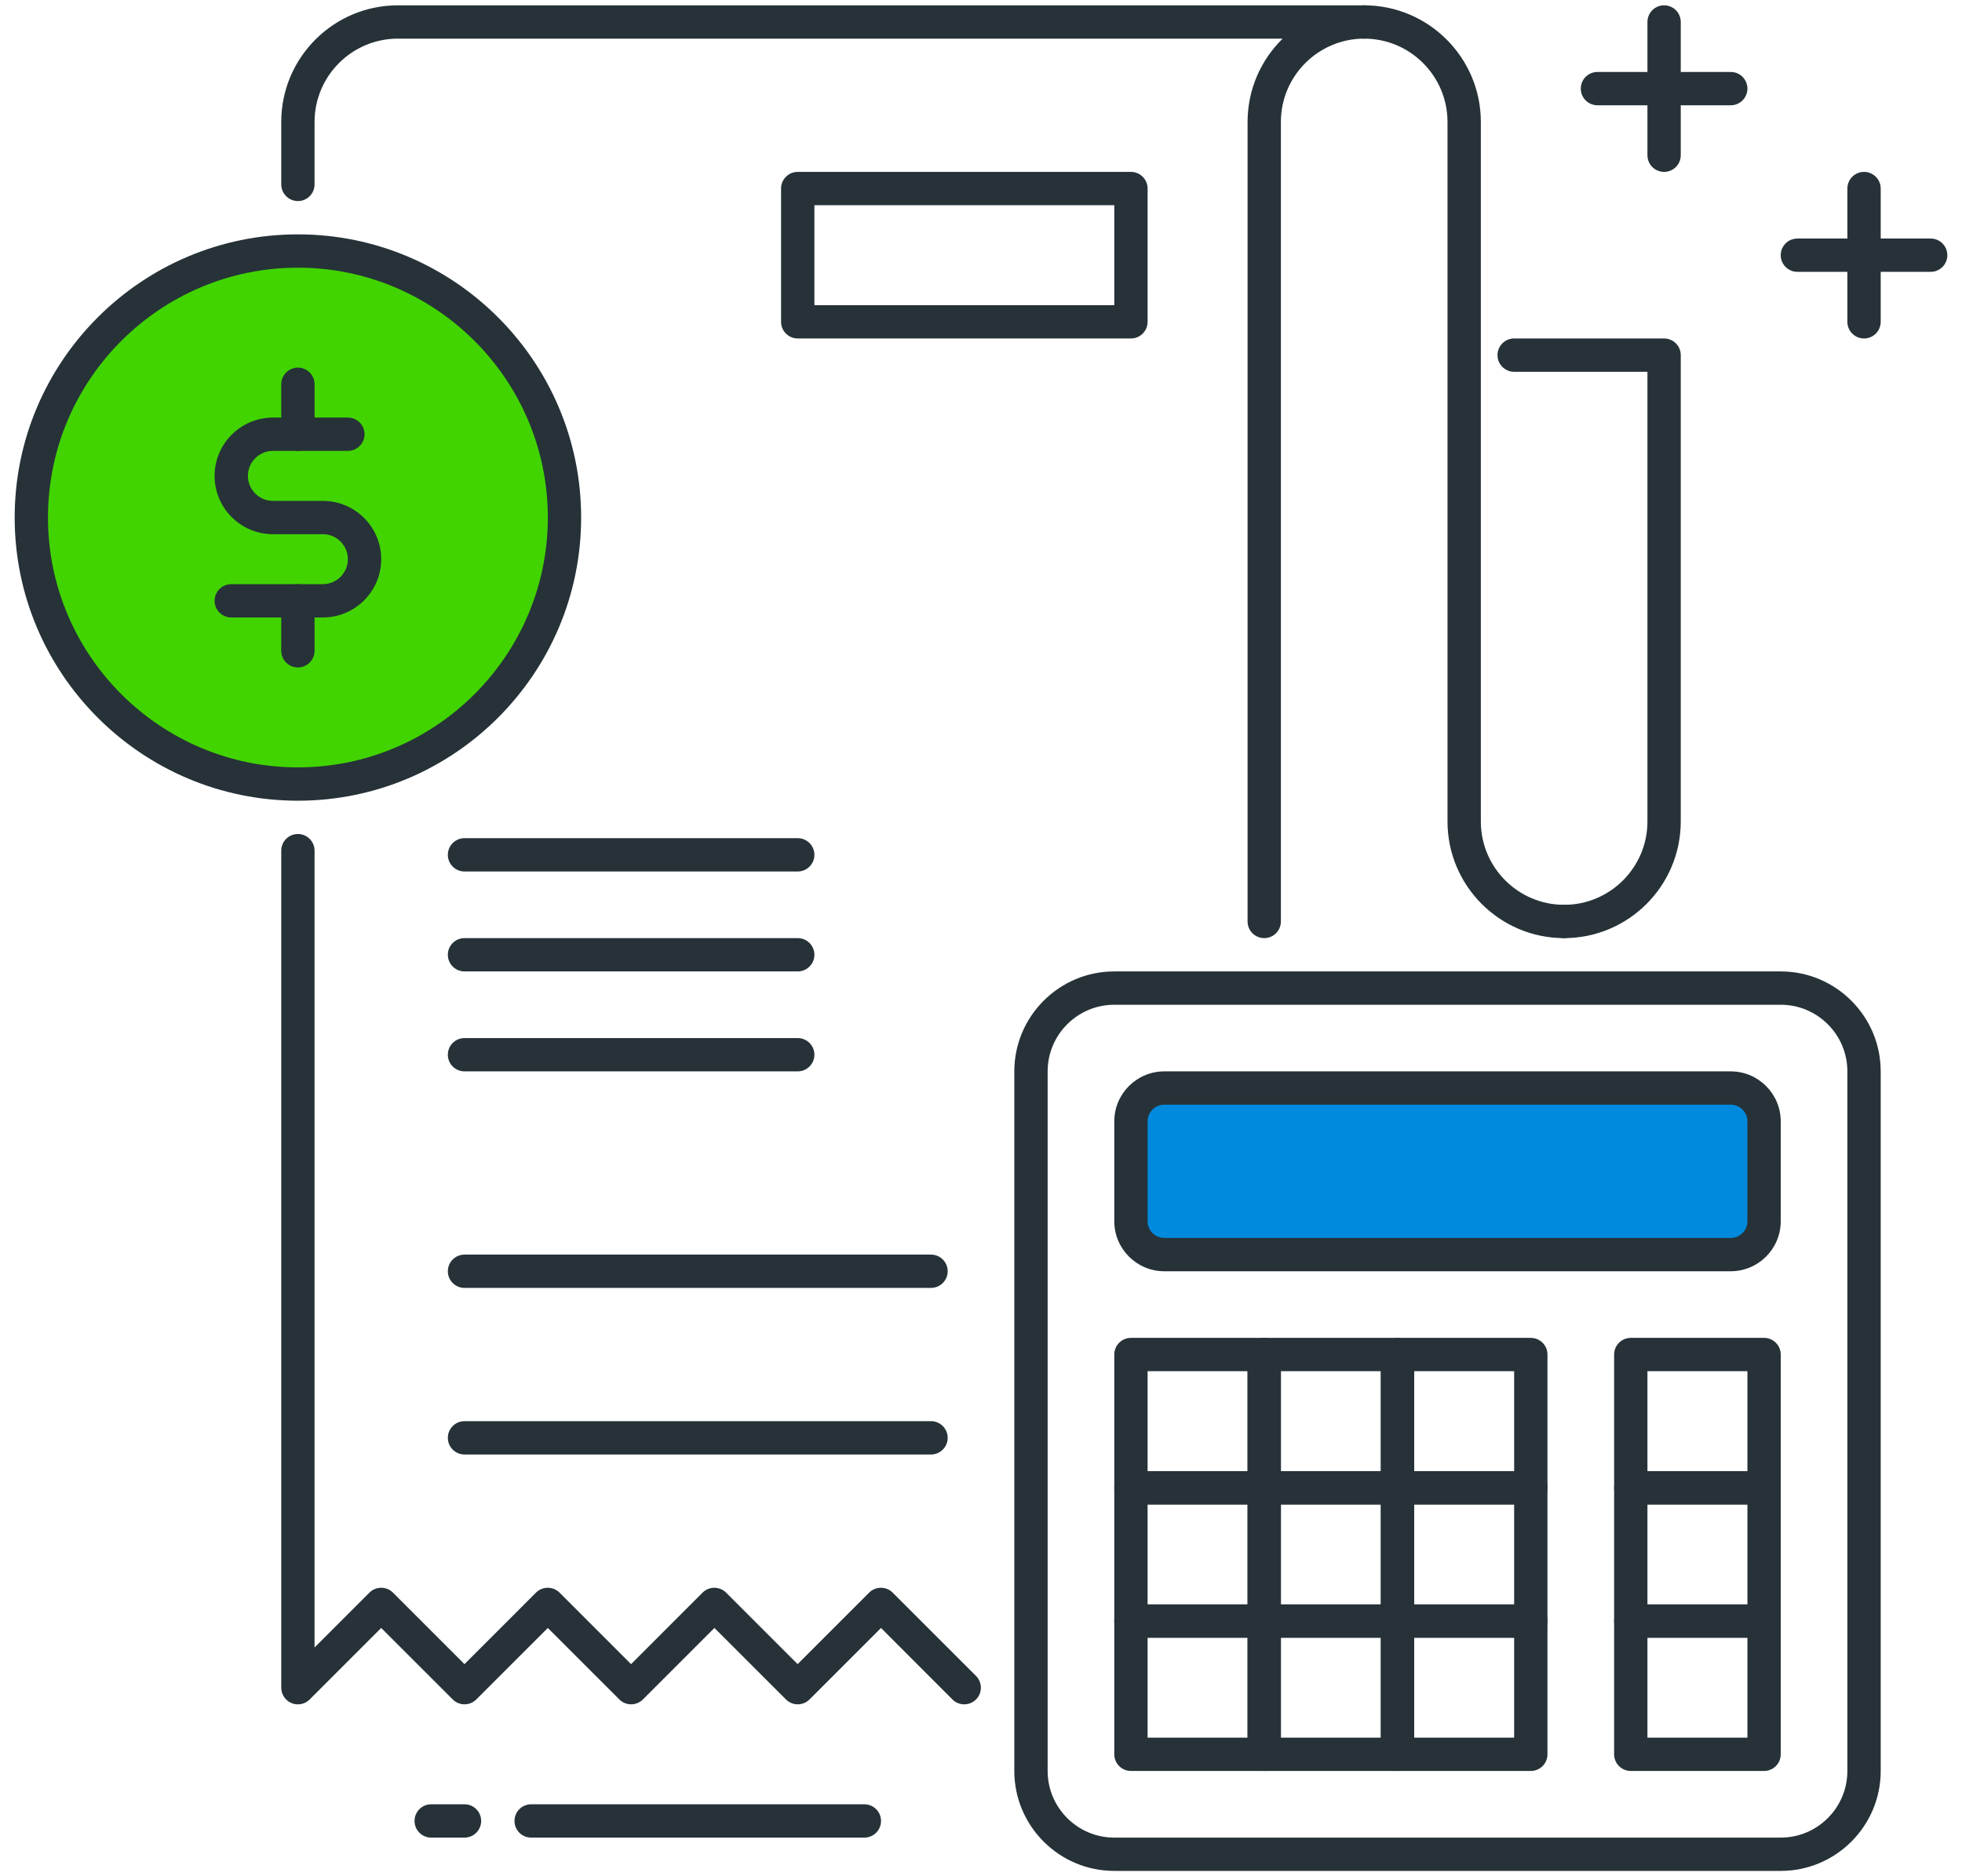<svg width="92" height="88" viewBox="0 0 92 88" fill="none" xmlns="http://www.w3.org/2000/svg">
<path d="M54.594 51.031H81.156C82.019 51.031 82.719 51.731 82.719 52.594V57.281C82.719 58.144 82.019 58.844 81.156 58.844H54.594C53.731 58.844 53.031 58.144 53.031 57.281V52.594C53.031 51.731 53.731 51.031 54.594 51.031Z" fill="#008ADD"/>
<path d="M81.156 59.625H54.594C53.302 59.625 52.25 58.573 52.25 57.281V52.594C52.25 51.302 53.302 50.25 54.594 50.25H81.156C82.448 50.25 83.5 51.302 83.5 52.594V57.281C83.5 58.573 82.448 59.625 81.156 59.625ZM54.594 51.812C54.164 51.812 53.812 52.163 53.812 52.594V57.281C53.812 57.712 54.164 58.062 54.594 58.062H81.156C81.586 58.062 81.938 57.712 81.938 57.281V52.594C81.938 52.163 81.586 51.812 81.156 51.812H54.594Z" fill="#263238"/>
<path d="M59.281 70.562H53.031C52.6 70.562 52.25 70.213 52.25 69.781V63.531C52.25 63.1 52.6 62.75 53.031 62.75H59.281C59.712 62.75 60.062 63.1 60.062 63.531V69.781C60.062 70.213 59.712 70.562 59.281 70.562ZM53.812 69H58.5V64.312H53.812V69Z" fill="#263238"/>
<path d="M65.531 70.562H59.281C58.85 70.562 58.5 70.213 58.5 69.781V63.531C58.5 63.1 58.85 62.75 59.281 62.75H65.531C65.963 62.75 66.312 63.1 66.312 63.531V69.781C66.312 70.213 65.963 70.562 65.531 70.562ZM60.062 69H64.75V64.312H60.062V69Z" fill="#263238"/>
<path d="M71.781 70.562H65.531C65.1 70.562 64.75 70.213 64.75 69.781V63.531C64.75 63.1 65.1 62.75 65.531 62.75H71.781C72.213 62.75 72.562 63.1 72.562 63.531V69.781C72.562 70.213 72.213 70.562 71.781 70.562ZM66.312 69H71V64.312H66.312V69Z" fill="#263238"/>
<path d="M82.719 70.562H76.469C76.037 70.562 75.688 70.213 75.688 69.781V63.531C75.688 63.1 76.037 62.75 76.469 62.75H82.719C83.15 62.75 83.5 63.1 83.5 63.531V69.781C83.5 70.213 83.15 70.562 82.719 70.562ZM77.25 69H81.938V64.312H77.25V69Z" fill="#263238"/>
<path d="M59.281 76.812H53.031C52.6 76.812 52.25 76.463 52.25 76.031V69.781C52.25 69.35 52.6 69 53.031 69H59.281C59.712 69 60.062 69.35 60.062 69.781V76.031C60.062 76.463 59.712 76.812 59.281 76.812ZM53.812 75.25H58.5V70.562H53.812V75.25Z" fill="#263238"/>
<path d="M65.531 76.812H59.281C58.85 76.812 58.5 76.463 58.5 76.031V69.781C58.5 69.35 58.85 69 59.281 69H65.531C65.963 69 66.312 69.35 66.312 69.781V76.031C66.312 76.463 65.963 76.812 65.531 76.812ZM60.062 75.25H64.75V70.562H60.062V75.25Z" fill="#263238"/>
<path d="M71.781 76.812H65.531C65.1 76.812 64.75 76.463 64.75 76.031V69.781C64.75 69.35 65.1 69 65.531 69H71.781C72.213 69 72.562 69.35 72.562 69.781V76.031C72.562 76.463 72.213 76.812 71.781 76.812ZM66.312 75.25H71V70.562H66.312V75.25Z" fill="#263238"/>
<path d="M82.719 76.812H76.469C76.037 76.812 75.688 76.463 75.688 76.031V69.781C75.688 69.35 76.037 69 76.469 69H82.719C83.15 69 83.5 69.35 83.5 69.781V76.031C83.5 76.463 83.15 76.812 82.719 76.812ZM77.25 75.25H81.938V70.562H77.25V75.25Z" fill="#263238"/>
<path d="M59.281 83.062H53.031C52.6 83.062 52.25 82.713 52.25 82.281V76.031C52.25 75.6 52.6 75.25 53.031 75.25H59.281C59.712 75.25 60.062 75.6 60.062 76.031V82.281C60.062 82.713 59.712 83.062 59.281 83.062ZM53.812 81.5H58.5V76.812H53.812V81.5Z" fill="#263238"/>
<path d="M65.531 83.062H59.281C58.85 83.062 58.5 82.713 58.5 82.281V76.031C58.5 75.6 58.85 75.25 59.281 75.25H65.531C65.963 75.25 66.312 75.6 66.312 76.031V82.281C66.312 82.713 65.963 83.062 65.531 83.062ZM60.062 81.5H64.75V76.812H60.062V81.5Z" fill="#263238"/>
<path d="M71.781 83.062H65.531C65.1 83.062 64.75 82.713 64.75 82.281V76.031C64.75 75.6 65.1 75.25 65.531 75.25H71.781C72.213 75.25 72.562 75.6 72.562 76.031V82.281C72.562 82.713 72.213 83.062 71.781 83.062ZM66.312 81.5H71V76.812H66.312V81.5Z" fill="#263238"/>
<path d="M82.719 83.062H76.469C76.037 83.062 75.688 82.713 75.688 82.281V76.031C75.688 75.6 76.037 75.25 76.469 75.25H82.719C83.15 75.25 83.5 75.6 83.5 76.031V82.281C83.5 82.713 83.15 83.062 82.719 83.062ZM77.25 81.5H81.938V76.812H77.25V81.5Z" fill="#263238"/>
<path d="M83.5 87.75H52.25C49.666 87.75 47.562 85.647 47.562 83.062V50.25C47.562 47.666 49.666 45.562 52.25 45.562H83.5C86.084 45.562 88.188 47.666 88.188 50.25V83.062C88.188 85.647 86.084 87.75 83.5 87.75ZM52.25 47.125C50.527 47.125 49.125 48.527 49.125 50.25V83.062C49.125 84.786 50.527 86.188 52.25 86.188H83.5C85.223 86.188 86.625 84.786 86.625 83.062V50.25C86.625 48.527 85.223 47.125 83.5 47.125H52.25Z" fill="#263238"/>
<path d="M73.344 44C70.328 44 67.875 41.547 67.875 38.531V5.719C67.875 3.566 66.123 1.812 63.969 1.812C63.538 1.812 63.188 1.462 63.188 1.031C63.188 0.6 63.538 0.25 63.969 0.25C66.984 0.25 69.438 2.705 69.438 5.719V38.531C69.438 40.684 71.189 42.438 73.344 42.438C73.775 42.438 74.125 42.788 74.125 43.219C74.125 43.65 73.775 44 73.344 44Z" fill="#263238"/>
<path d="M73.344 44C72.912 44 72.562 43.65 72.562 43.219C72.562 42.788 72.912 42.438 73.344 42.438C75.498 42.438 77.25 40.684 77.25 38.531V17.438H71C70.569 17.438 70.219 17.087 70.219 16.656C70.219 16.225 70.569 15.875 71 15.875H78.031C78.463 15.875 78.812 16.225 78.812 16.656V38.531C78.812 41.545 76.359 44 73.344 44Z" fill="#263238"/>
<path d="M37.406 40.875H21.781C21.35 40.875 21 40.525 21 40.094C21 39.663 21.35 39.312 21.781 39.312H37.406C37.837 39.312 38.188 39.663 38.188 40.094C38.188 40.525 37.837 40.875 37.406 40.875Z" fill="#263238"/>
<path d="M37.406 45.562H21.781C21.35 45.562 21 45.212 21 44.781C21 44.35 21.35 44 21.781 44H37.406C37.837 44 38.188 44.35 38.188 44.781C38.188 45.212 37.837 45.562 37.406 45.562Z" fill="#263238"/>
<path d="M37.406 50.25H21.781C21.35 50.25 21 49.9 21 49.469C21 49.038 21.35 48.688 21.781 48.688H37.406C37.837 48.688 38.188 49.038 38.188 49.469C38.188 49.9 37.837 50.25 37.406 50.25Z" fill="#263238"/>
<path d="M43.656 60.406H21.781C21.35 60.406 21 60.056 21 59.625C21 59.194 21.35 58.844 21.781 58.844H43.656C44.087 58.844 44.438 59.194 44.438 59.625C44.438 60.056 44.087 60.406 43.656 60.406Z" fill="#263238"/>
<path d="M43.656 68.219H21.781C21.35 68.219 21 67.869 21 67.438C21 67.006 21.35 66.656 21.781 66.656H43.656C44.087 66.656 44.438 67.006 44.438 67.438C44.438 67.869 44.087 68.219 43.656 68.219Z" fill="#263238"/>
<path d="M13.969 36.773C20.872 36.773 26.469 31.177 26.469 24.273C26.469 17.37 20.872 11.773 13.969 11.773C7.065 11.773 1.469 17.37 1.469 24.273C1.469 31.177 7.065 36.773 13.969 36.773Z" fill="#41D400"/>
<path d="M13.969 37.555C6.645 37.555 0.688 31.597 0.688 24.273C0.688 16.95 6.645 10.992 13.969 10.992C21.292 10.992 27.25 16.95 27.25 24.273C27.25 31.597 21.292 37.555 13.969 37.555ZM13.969 12.555C7.506 12.555 2.25 17.811 2.25 24.273C2.25 30.736 7.506 35.992 13.969 35.992C20.431 35.992 25.688 30.736 25.688 24.273C25.688 17.811 20.431 12.555 13.969 12.555Z" fill="#263238"/>
<path d="M13.969 79.938C13.869 79.938 13.766 79.919 13.67 79.878C13.378 79.758 13.188 79.472 13.188 79.156V39.898C13.188 39.467 13.537 39.117 13.969 39.117C14.4 39.117 14.75 39.467 14.75 39.898V77.27L17.322 74.698C17.627 74.394 18.122 74.394 18.427 74.698L21.78 78.052L25.133 74.698C25.438 74.394 25.933 74.394 26.238 74.698L29.591 78.052L32.944 74.698C33.248 74.394 33.744 74.394 34.048 74.698L37.402 78.052L40.755 74.698C41.059 74.394 41.555 74.394 41.859 74.698L45.766 78.605C46.07 78.909 46.07 79.405 45.766 79.709C45.461 80.014 44.966 80.014 44.661 79.709L41.312 76.355L37.959 79.708C37.655 80.013 37.159 80.013 36.855 79.708L33.5 76.355L30.147 79.708C29.842 80.013 29.347 80.013 29.042 79.708L25.688 76.355L22.334 79.708C22.03 80.013 21.534 80.013 21.23 79.708L17.875 76.355L14.522 79.708C14.372 79.858 14.172 79.938 13.969 79.938Z" fill="#263238"/>
<path d="M59.281 44C58.85 44 58.5 43.65 58.5 43.219V5.719C58.5 4.189 59.13 2.806 60.145 1.812H18.656C16.502 1.812 14.75 3.566 14.75 5.719V8.648C14.75 9.08 14.4 9.43 13.969 9.43C13.537 9.43 13.188 9.08 13.188 8.648V5.719C13.188 2.703 15.641 0.25 18.656 0.25H63.969C64.4 0.25 64.75 0.6 64.75 1.031C64.75 1.462 64.4 1.812 63.969 1.812C61.814 1.812 60.062 3.566 60.062 5.719V43.219C60.062 43.65 59.712 44 59.281 44Z" fill="#263238"/>
<path d="M13.969 21.148C13.537 21.148 13.188 20.798 13.188 20.367V18.023C13.188 17.592 13.537 17.242 13.969 17.242C14.4 17.242 14.75 17.592 14.75 18.023V20.367C14.75 20.798 14.4 21.148 13.969 21.148Z" fill="#263238"/>
<path d="M13.969 31.305C13.537 31.305 13.188 30.955 13.188 30.523V28.18C13.188 27.748 13.537 27.398 13.969 27.398C14.4 27.398 14.75 27.748 14.75 28.18V30.523C14.75 30.955 14.4 31.305 13.969 31.305Z" fill="#263238"/>
<path d="M15.141 28.961H10.844C10.412 28.961 10.062 28.611 10.062 28.18C10.062 27.748 10.412 27.398 10.844 27.398H15.141C15.786 27.398 16.312 26.873 16.312 26.227C16.312 25.58 15.786 25.055 15.141 25.055H12.797C11.289 25.055 10.062 23.828 10.062 22.32C10.062 20.812 11.289 19.586 12.797 19.586H16.312C16.744 19.586 17.094 19.936 17.094 20.367C17.094 20.798 16.744 21.148 16.312 21.148H12.797C12.152 21.148 11.625 21.673 11.625 22.32C11.625 22.967 12.152 23.492 12.797 23.492H15.141C16.648 23.492 17.875 24.719 17.875 26.227C17.875 27.734 16.648 28.961 15.141 28.961Z" fill="#263238"/>
<path d="M40.531 86.188H24.906C24.475 86.188 24.125 85.838 24.125 85.406C24.125 84.975 24.475 84.625 24.906 84.625H40.531C40.962 84.625 41.312 84.975 41.312 85.406C41.312 85.838 40.962 86.188 40.531 86.188Z" fill="#263238"/>
<path d="M21.781 86.188H20.219C19.788 86.188 19.438 85.838 19.438 85.406C19.438 84.975 19.788 84.625 20.219 84.625H21.781C22.212 84.625 22.562 84.975 22.562 85.406C22.562 85.838 22.212 86.188 21.781 86.188Z" fill="#263238"/>
<path d="M90.531 12.75H84.281C83.85 12.75 83.5 12.4 83.5 11.969C83.5 11.537 83.85 11.188 84.281 11.188H90.531C90.963 11.188 91.312 11.537 91.312 11.969C91.312 12.4 90.963 12.75 90.531 12.75Z" fill="#263238"/>
<path d="M81.156 4.938H74.906C74.475 4.938 74.125 4.588 74.125 4.156C74.125 3.725 74.475 3.375 74.906 3.375H81.156C81.588 3.375 81.938 3.725 81.938 4.156C81.938 4.588 81.588 4.938 81.156 4.938Z" fill="#263238"/>
<path d="M78.031 8.062C77.6 8.062 77.25 7.713 77.25 7.281V1.031C77.25 0.6 77.6 0.25 78.031 0.25C78.463 0.25 78.812 0.6 78.812 1.031V7.281C78.812 7.713 78.463 8.062 78.031 8.062Z" fill="#263238"/>
<path d="M87.406 15.875C86.975 15.875 86.625 15.525 86.625 15.094V8.844C86.625 8.412 86.975 8.062 87.406 8.062C87.838 8.062 88.188 8.412 88.188 8.844V15.094C88.188 15.525 87.838 15.875 87.406 15.875Z" fill="#263238"/>
<path d="M53.031 15.875H37.406C36.975 15.875 36.625 15.525 36.625 15.094V8.844C36.625 8.412 36.975 8.062 37.406 8.062H53.031C53.462 8.062 53.812 8.412 53.812 8.844V15.094C53.812 15.525 53.462 15.875 53.031 15.875ZM38.188 14.312H52.25V9.625H38.188V14.312Z" fill="#263238"/>
</svg>
